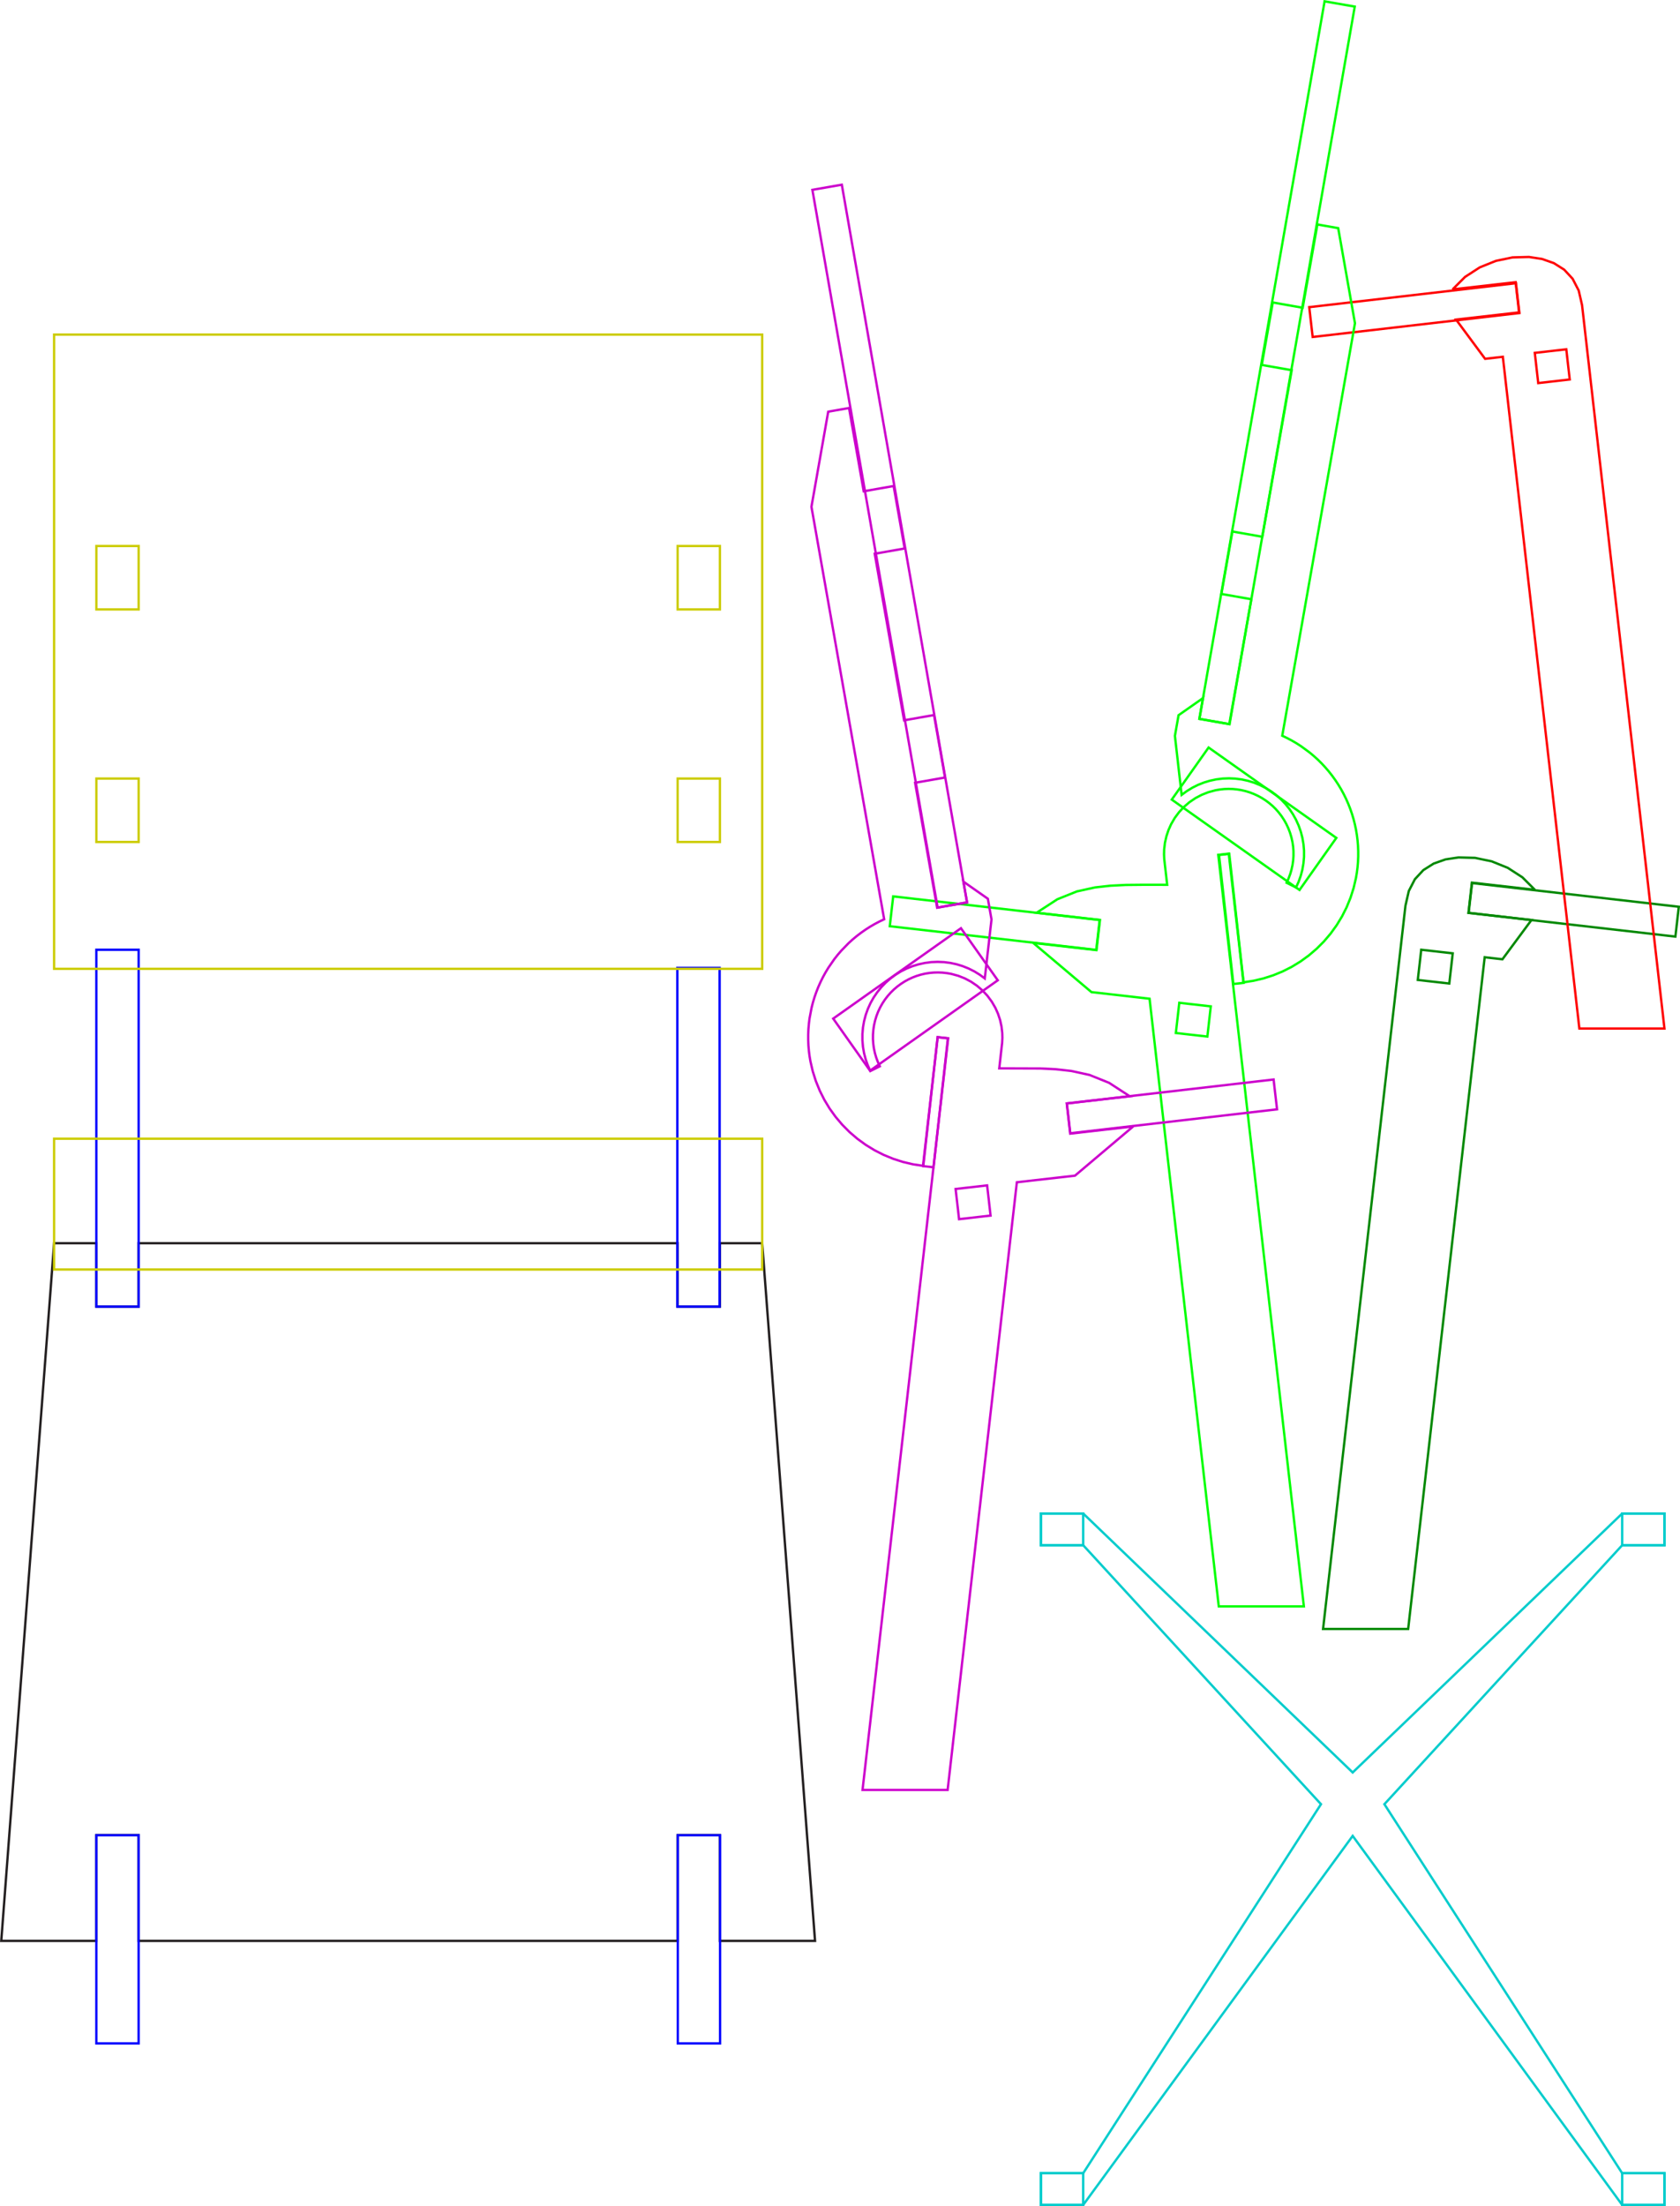 <?xml version="1.0" encoding="utf-8"?>
<!-- Generator: Adobe Illustrator 27.7.0, SVG Export Plug-In . SVG Version: 6.00 Build 0)  -->
<svg version="1.1"
	 id="Layer_1" xmlns:ev="http://www.w3.org/2001/xml-events" xmlns:sodipodi="http://sodipodi.sourceforge.net/DTD/sodipodi-0.dtd" xmlns:cc="http://creativecommons.org/ns" xmlns:inkscape="http://www.inkscape.org/namespaces/inkscape" xmlns:dc="http://purl.org/dc/elements/1.1/" xmlns:rdf="http://www.w3.org/1999/02/22-rdf-syntax-ns"
	 xmlns="http://www.w3.org/2000/svg" xmlns:xlink="http://www.w3.org/1999/xlink" x="0px" y="0px" width="1609.522px"
	 height="2113.087px" viewBox="0 0 1609.522 2113.087" enable-background="new 0 0 1609.522 2113.087" xml:space="preserve">
<polygon fill="none" stroke="#231F20" stroke-width="2.25" stroke-miterlimit="3" points="649.215,1859.032 132.84,1859.032 
	132.84,1757.782 92.34,1757.782 92.34,1859.032 1.215,1859.032 51.84,1190.782 92.34,1190.782 92.34,1251.532 132.84,1251.532 
	132.84,1190.782 649.215,1190.782 649.215,1251.532 689.715,1251.532 689.715,1190.782 730.215,1190.782 780.84,1859.032 
	689.715,1859.032 689.715,1757.782 649.215,1757.782 "/>
<polygon fill="none" stroke="#0000FF" stroke-width="2.25" stroke-miterlimit="3" points="92.317,909.712 132.84,909.712 
	132.84,1251.532 92.317,1251.532 "/>
<polygon fill="none" stroke="#0000FF" stroke-width="2.25" stroke-miterlimit="3" points="648.938,927.098 689.438,927.098 
	689.438,1251.532 648.938,1251.532 "/>
<polygon fill="none" stroke="#0000FF" stroke-width="2.25" stroke-miterlimit="3" points="649.365,1757.865 689.865,1757.865 
	689.865,1957.245 649.365,1957.245 "/>
<polygon fill="none" stroke="#0000FF" stroke-width="2.25" stroke-miterlimit="3" points="92.317,1757.865 132.818,1757.865 
	132.818,1957.245 92.317,1957.245 "/>
<g id="layer2" inkscape:groupmode="layer" inkscape:label="2">
	<polygon fill="none" stroke="#008800" stroke-width="2.25" stroke-miterlimit="3" points="1470.51,852.307 1410.157,845.422 
		1406.858,874.35 1467.218,881.227 1439.4,918.818 1422.397,916.883 1349.085,1560.292 1267.56,1560.292 1346.497,867.473 
		1349.7,853.44 1355.535,842.152 1363.605,833.438 1373.527,827.16 1384.913,823.155 1397.355,821.28 1413.135,821.693 
		1429.103,825.015 1444.492,831.233 1458.555,840.337 	"/>
	<polygon fill="none" stroke="#008800" stroke-width="2.25" stroke-miterlimit="3" points="1388.49,942.06 1391.79,913.133 
		1361.61,909.698 1358.318,938.617 	"/>
	<polygon fill="none" stroke="#008800" stroke-width="2.25" stroke-miterlimit="3" points="1608.377,868.532 1605.101,897.107 
		1407.019,874.398 1410.295,845.823 	"/>
</g>
<g id="layer3" inkscape:groupmode="layer" inkscape:label="3">
	<polygon fill="none" stroke="#FF0000" stroke-width="2.25" stroke-miterlimit="3" points="1391.677,277.17 1452.038,270.293 
		1455.33,299.22 1394.97,306.098 1422.795,343.688 1439.797,341.745 1513.11,985.155 1594.627,985.155 1515.698,292.342 
		1512.488,278.31 1506.652,267.022 1498.583,258.307 1488.66,252.03 1477.282,248.025 1464.833,246.143 1449.052,246.562 
		1433.093,249.885 1417.703,256.103 1403.64,265.2 	"/>
	<polygon fill="none" stroke="#FF0000" stroke-width="2.25" stroke-miterlimit="3" points="1473.698,366.923 1470.405,338.003 
		1500.578,334.568 1503.878,363.48 	"/>
	<polygon fill="none" stroke="#FF0000" stroke-width="2.25" stroke-miterlimit="3" points="1452.355,271.28 1455.661,299.851 
		1257.603,322.768 1254.297,294.196 	"/>
</g>
<g id="layer4" inkscape:groupmode="layer" inkscape:label="4">
	<polygon fill="none" stroke="#00CCCC" stroke-width="2.25" stroke-miterlimit="3" points="1554.127,2081.587 1326.315,1728.12 
		1554.127,1480.08 1594.627,1480.08 1594.627,1449.705 1554.127,1449.705 1295.94,1697.745 1037.753,1449.682 997.253,1449.682 
		997.253,1480.057 1037.753,1480.057 1265.565,1728.12 1037.753,2081.587 997.253,2081.587 997.253,2111.962 1037.753,2111.962 
		1295.94,1758.495 1554.127,2111.962 1594.627,2111.962 1594.627,2081.587 	"/>
	<polygon fill="none" stroke="#00CCCC" stroke-width="2.25" stroke-miterlimit="3" points="997.253,1449.682 1037.753,1449.682 
		1037.753,1480.057 997.253,1480.057 	"/>
	<polygon fill="none" stroke="#00CCCC" stroke-width="2.25" stroke-miterlimit="3" points="1554.127,1449.682 1594.627,1449.682 
		1594.627,1480.057 1554.127,1480.057 	"/>
	<polygon fill="none" stroke="#00CCCC" stroke-width="2.25" stroke-miterlimit="3" points="1554.127,2081.587 1594.627,2081.587 
		1594.627,2111.962 1554.127,2111.962 	"/>
	<polygon fill="none" stroke="#00CCCC" stroke-width="2.25" stroke-miterlimit="3" points="997.253,2081.587 1037.753,2081.587 
		1037.753,2111.962 997.253,2111.962 	"/>
</g>
<g id="layer5" inkscape:groupmode="layer" inkscape:label="5">
	<polygon fill="none" stroke="#00FF00" stroke-width="2.25" stroke-miterlimit="3" points="1177.725,693.622 1149.06,688.568 
		1152.57,668.625 1129.117,685.05 1125.622,704.857 1132.065,761.385 1136.97,757.777 1142.295,754.523 1147.635,751.845 
		1153.343,749.573 1159.2,747.795 1165.17,746.52 1171.425,745.74 1177.522,745.508 1183.628,745.792 1189.703,746.595 
		1195.733,747.922 1201.455,749.7 1207.073,751.98 1212.585,754.77 1217.828,758.018 1222.703,761.633 1227.195,765.6 
		1231.448,770.047 1235.272,774.802 1238.663,779.835 1241.61,785.115 1244.175,790.8 1246.245,796.68 1247.753,802.515 
		1248.802,808.672 1249.312,814.71 1249.305,820.8 1248.78,826.905 1247.723,832.995 1246.185,838.83 1244.137,844.598 
		1241.663,850.065 1232.617,845.52 1234.478,841.477 1236.09,837.165 1237.312,833.003 1238.272,828.608 1238.902,824.182 
		1239.21,819.765 1239.203,815.355 1238.858,810.765 1238.212,806.438 1237.215,801.968 1235.895,797.587 1234.26,793.32 
		1232.31,789.172 1230.165,785.355 1227.63,781.515 1224.93,778.02 1222.125,774.855 1219.238,772.02 1215.975,769.23 
		1212.675,766.77 1208.985,764.393 1205.28,762.352 1201.448,760.568 1197.547,759.06 1193.61,757.83 1189.425,756.84 
		1185.435,756.165 1181.22,755.753 1177.012,755.625 1172.828,755.783 1168.672,756.225 1164.367,756.982 1157.745,758.775 
		1151.363,761.28 1145.272,764.482 1139.557,768.36 1134.27,772.89 1129.605,777.892 1125.473,783.458 1122.015,789.39 
		1119.465,795.052 1117.455,801.098 1116.068,807.3 1115.333,813.615 1115.205,818.288 1115.43,822.968 1118.198,847.485 
		1095.608,847.462 1078.5,847.628 1063.92,848.348 1049.025,850.02 1031.753,853.815 1013.025,861.33 993.18,874.238 
		1053.532,881.108 1050.24,910.035 989.88,903.157 1045.65,950.273 1101.337,956.617 1167.645,1538.663 1249.17,1538.663 
		1167.15,818.797 1177.215,817.65 1191.255,940.883 1200.93,939.405 1210.515,937.148 1219.777,934.177 1228.875,930.45 
		1237.568,926.047 1246.005,920.887 1253.97,915.105 1261.417,908.73 1268.333,901.807 1274.797,894.21 1280.64,886.117 
		1285.725,877.755 1290.142,868.995 1293.863,859.883 1296.863,850.448 1299.075,840.938 1299.93,835.883 1300.575,830.775 
		1301.01,825.608 1301.228,820.387 1301.228,815.13 1301.017,810.052 1300.59,804.953 1299.945,799.733 1299.09,794.617 
		1298.025,789.562 1296.758,784.583 1295.288,779.67 1293.622,774.84 1291.688,769.905 1289.633,765.255 1287.3,760.515 
		1284.878,756.068 1282.163,751.552 1279.38,747.33 1276.305,743.055 1273.05,738.915 1269.758,735.075 1266.165,731.213 
		1262.565,727.65 1258.65,724.095 1254.742,720.833 1246.508,714.78 1242.188,711.997 1237.74,709.387 1233.165,706.958 
		1228.462,704.7 1298.122,309.622 1282.057,218.52 1262.122,215.003 1248.052,294.772 1219.387,289.717 1208.835,349.545 
		1237.508,354.6 1209.375,514.14 1180.703,509.085 1170.157,568.912 1198.823,573.967 	"/>
	<polygon fill="none" stroke="#00FF00" stroke-width="2.25" stroke-miterlimit="3" points="1126.522,989.43 1156.71,992.865 
		1160.003,963.938 1129.823,960.503 	"/>
	<polygon fill="none" stroke="#00FF00" stroke-width="2.25" stroke-miterlimit="3" points="1053.807,881.291 1050.531,909.867 
		852.448,887.158 855.724,858.583 	"/>
	<polygon fill="none" stroke="#00FF00" stroke-width="2.25" stroke-miterlimit="3" points="1191.458,941.409 1181.626,942.505 
		1167.853,818.935 1177.684,817.84 	"/>
	<polygon fill="none" stroke="#00FF00" stroke-width="2.25" stroke-miterlimit="3" points="1269.018,1.279 1297.921,6.324 
		1177.974,693.593 1149.071,688.548 	"/>
	<polygon fill="none" stroke="#00FF00" stroke-width="2.25" stroke-miterlimit="3" points="1280.275,802.572 1245.001,852.446 
		1122.609,765.884 1157.883,716.01 	"/>
</g>
<g id="layer6" inkscape:groupmode="layer" inkscape:label="6">
	<polygon fill="none" stroke="#CC00CC" stroke-width="2.25" stroke-miterlimit="3" points="897.81,869.422 926.475,864.367 
		922.958,844.425 946.41,860.85 949.905,880.657 943.462,937.185 938.64,933.622 933.427,930.42 928.035,927.698 922.305,925.395 
		916.44,923.602 910.492,922.328 904.477,921.57 898.238,921.307 892.215,921.57 886.035,922.365 879.938,923.685 874.155,925.462 
		868.53,927.735 863.078,930.48 857.843,933.712 853.027,937.282 848.468,941.295 844.208,945.742 840.323,950.55 836.925,955.568 
		833.985,960.795 831.435,966.413 829.38,972.188 827.828,978.105 826.785,984.113 826.238,990.39 826.238,996.495 
		826.755,1002.593 827.79,1008.652 829.29,1014.435 831.36,1020.315 833.865,1025.872 842.917,1021.32 841.05,1017.24 
		839.483,1013.055 838.23,1008.78 837.247,1004.227 836.633,999.818 836.333,995.37 836.355,990.907 836.7,986.43 837.36,982.027 
		838.372,977.535 839.693,973.185 841.312,968.985 843.225,964.95 845.4,961.095 847.83,957.42 850.642,953.775 853.425,950.67 
		856.395,947.753 859.552,945.045 863.055,942.443 866.73,940.08 870.383,938.078 874.177,936.315 878.093,934.815 882.128,933.57 
		886.26,932.602 890.475,931.92 894.562,931.545 898.703,931.432 902.895,931.605 907.117,932.062 911.258,932.797 917.977,934.62 
		924.345,937.14 930.323,940.312 936.038,944.212 941.258,948.698 945.938,953.715 950.145,959.392 953.602,965.333 956.16,971.055 
		958.148,977.055 959.512,983.28 960.218,989.475 960.337,994.05 960.113,998.693 957.337,1023.292 997.035,1023.427 
		1011.615,1024.155 1026.503,1025.828 1043.782,1029.622 1062.503,1037.137 1082.355,1050.038 1021.995,1056.915 1025.295,1085.835 
		1085.647,1078.958 1029.878,1126.08 974.198,1132.417 907.883,1714.462 826.358,1714.462 908.378,994.598 898.32,993.45 
		884.28,1116.682 874.65,1115.205 865.042,1112.94 855.712,1109.94 846.495,1106.145 837.84,1101.742 829.395,1096.568 
		821.392,1090.747 813.87,1084.297 806.88,1077.255 800.58,1069.815 794.85,1061.858 789.742,1053.413 785.37,1044.705 
		781.598,1035.435 778.628,1026.045 776.43,1016.573 775.575,1011.503 774.93,1006.432 774.503,1001.355 774.285,996.075 
		774.285,991.02 774.503,985.777 774.938,980.557 775.598,975.375 777.51,965.34 778.792,960.3 780.292,955.32 781.995,950.407 
		783.9,945.57 786.008,940.815 788.31,936.15 790.807,931.583 793.5,927.12 799.32,918.69 802.568,914.565 805.86,910.733 
		812.925,903.45 816.705,900.008 820.642,896.715 824.738,893.573 828.99,890.58 833.385,887.76 837.742,885.21 842.438,882.72 
		847.073,880.5 777.405,485.422 793.47,394.32 813.413,390.81 827.475,470.573 856.14,465.518 866.693,525.345 838.027,530.4 
		866.152,689.94 894.825,684.885 905.37,744.713 876.705,749.768 	"/>
	<polygon fill="none" stroke="#CC00CC" stroke-width="2.25" stroke-miterlimit="3" points="918.825,1167.765 949.005,1164.323 
		945.712,1135.402 915.532,1138.845 	"/>
	<polygon fill="none" stroke="#CC00CC" stroke-width="2.25" stroke-miterlimit="3" points="1220.159,1033.983 1223.465,1062.555 
		1025.406,1085.471 1022.101,1056.899 	"/>
	<polygon fill="none" stroke="#CC00CC" stroke-width="2.25" stroke-miterlimit="3" points="898.307,993.38 908.139,994.476 
		894.366,1118.046 884.534,1116.95 	"/>
	<polygon fill="none" stroke="#CC00CC" stroke-width="2.25" stroke-miterlimit="3" points="926.474,864.359 898.288,869.278 
		778.309,181.832 806.496,176.913 	"/>
	<polygon fill="none" stroke="#CC00CC" stroke-width="2.25" stroke-miterlimit="3" points="920.639,889.086 955.913,938.96 
		833.521,1025.523 798.247,975.649 	"/>
</g>
<g id="layer7" inkscape:groupmode="layer" inkscape:label="7">
	<polygon fill="none" stroke="#CCCC00" stroke-width="2.25" stroke-miterlimit="3" points="51.84,927.983 51.84,320.482 
		730.215,320.482 730.215,927.983 	"/>
	<polygon fill="none" stroke="#CCCC00" stroke-width="2.25" stroke-miterlimit="3" points="92.34,745.732 92.34,806.483 
		132.84,806.483 132.84,745.732 	"/>
	<polygon fill="none" stroke="#CCCC00" stroke-width="2.25" stroke-miterlimit="3" points="92.34,522.982 92.34,583.732 
		132.84,583.732 132.84,522.982 	"/>
	<polygon fill="none" stroke="#CCCC00" stroke-width="2.25" stroke-miterlimit="3" points="689.715,745.732 649.215,745.732 
		649.215,806.483 689.715,806.483 	"/>
	<polygon fill="none" stroke="#CCCC00" stroke-width="2.25" stroke-miterlimit="3" points="689.715,522.982 649.215,522.982 
		649.215,583.732 689.715,583.732 	"/>
	<polygon fill="none" stroke="#CCCC00" stroke-width="2.25" stroke-miterlimit="3" points="51.84,1215.983 51.84,1090.688 
		730.215,1090.688 730.215,1215.983 	"/>
</g>
</svg>

